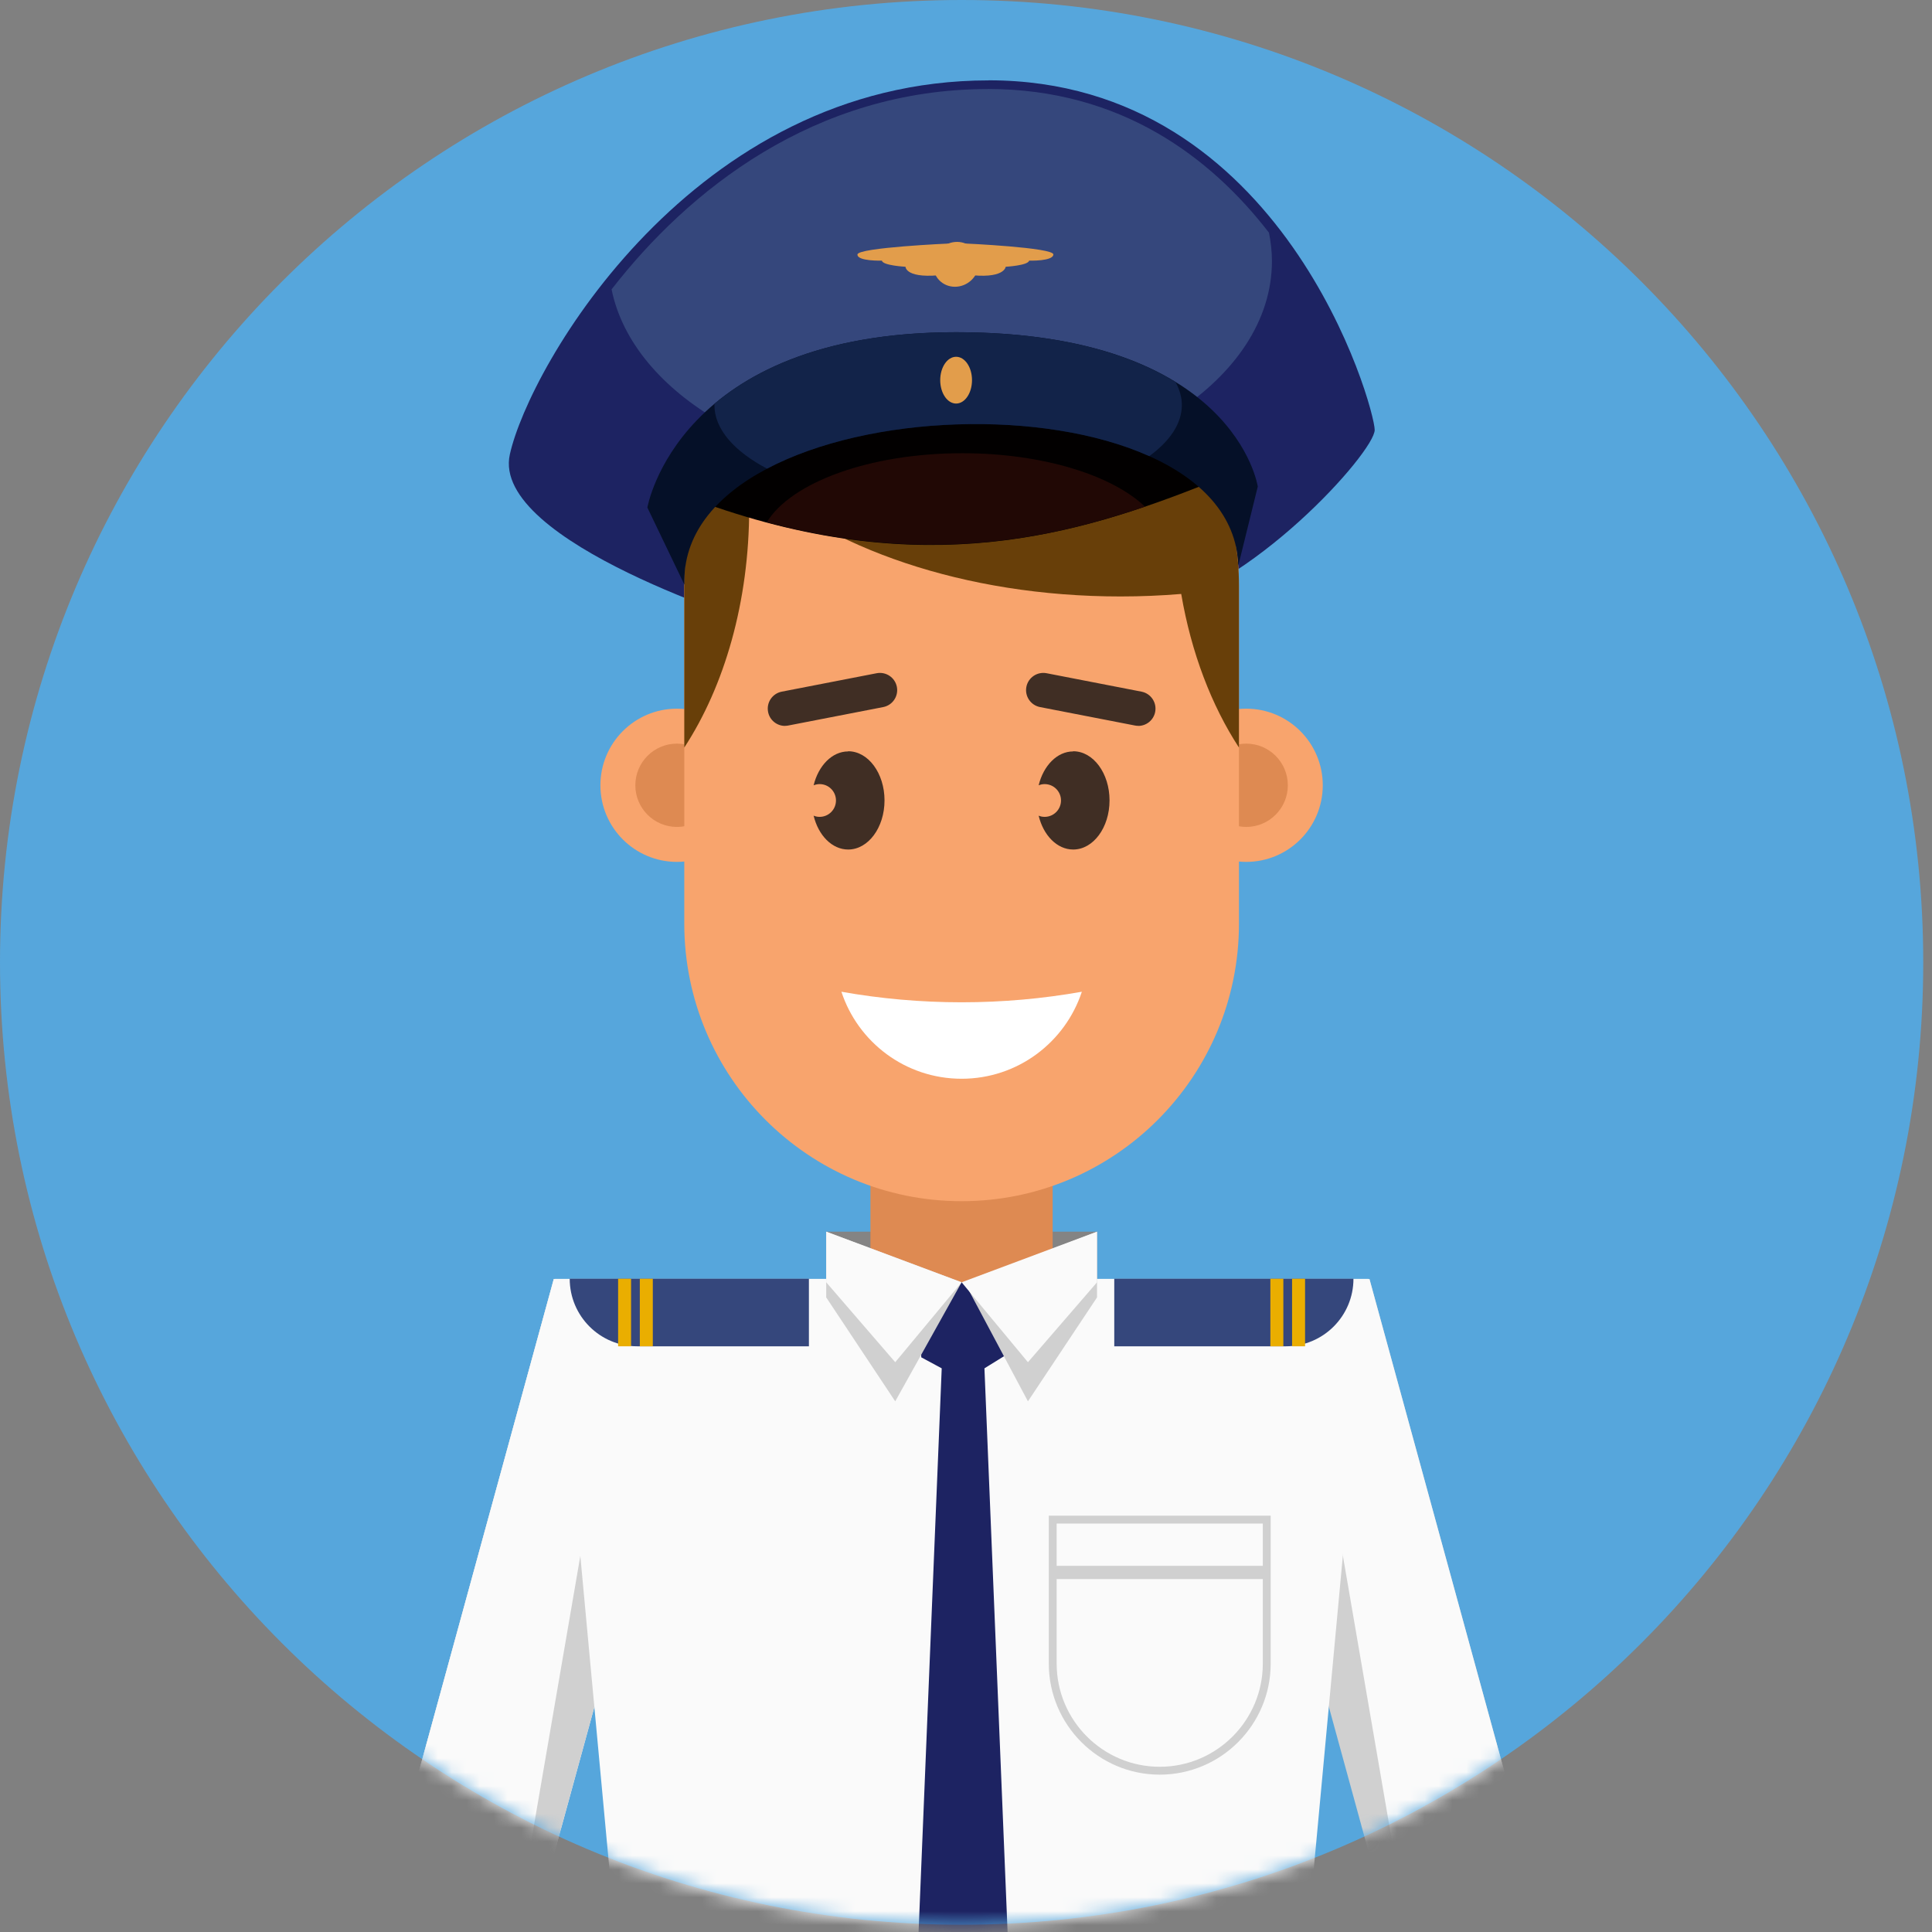 <svg width="139" height="139" viewBox="0 0 139 139" fill="none" xmlns="http://www.w3.org/2000/svg">
<rect x="0" y="0" width="139" height="139" fill="#808080" stroke="none"/>
<path d="M69.185 138.477C107.395 138.477 138.37 107.478 138.37 69.239C138.37 30.999 107.395 0 69.185 0C30.975 0 0 30.999 0 69.239C0 107.478 30.975 138.477 69.185 138.477Z" fill="#56A6DC"/>
<mask id="mask0_1479_1695" style="mask-type:luminance" maskUnits="userSpaceOnUse" x="0" y="0" width="139" height="139">
<path d="M69.185 138.477C107.395 138.477 138.37 107.478 138.37 69.239C138.37 30.999 107.395 0 69.185 0C30.975 0 0 30.999 0 69.239C0 107.478 30.975 138.477 69.185 138.477Z" fill="white"/>
</mask>
<g mask="url(#mask0_1479_1695)">
<path d="M78.927 88.613H59.443V92.001H78.927V88.613Z" fill="#848484"/>
<path d="M75.735 82.727H62.624V94.42H75.735V82.727Z" fill="#DE8A52"/>
<path d="M89.66 62.01C92.702 62.01 95.168 59.542 95.168 56.498C95.168 53.453 92.702 50.986 89.66 50.986C86.618 50.986 84.152 53.453 84.152 56.498C84.152 59.542 86.618 62.01 89.66 62.01Z" fill="#F8A46D"/>
<path d="M86.665 56.498C86.665 58.152 88.007 59.495 89.66 59.495C91.313 59.495 92.655 58.152 92.655 56.498C92.655 54.843 91.313 53.501 89.66 53.501C88.007 53.501 86.665 54.843 86.665 56.498Z" fill="#DE8A52"/>
<path d="M48.705 62.01C51.747 62.01 54.213 59.542 54.213 56.498C54.213 53.453 51.747 50.986 48.705 50.986C45.663 50.986 43.197 53.453 43.197 56.498C43.197 59.542 45.663 62.01 48.705 62.01Z" fill="#F8A46D"/>
<path d="M45.71 56.498C45.71 58.152 47.052 59.495 48.705 59.495C50.358 59.495 51.699 58.152 51.699 56.498C51.699 54.843 50.358 53.501 48.705 53.501C47.052 53.501 45.71 54.843 45.71 56.498Z" fill="#DE8A52"/>
<path d="M71.127 5.784C49.86 5.784 38.085 26.365 36.681 32.693C35.278 39.027 54.784 45.003 54.784 45.003L82.38 43.95C89.937 42.545 98.904 32.517 98.904 30.931C98.904 29.345 92.4 5.778 71.132 5.778L71.127 5.784Z" fill="#1D2362"/>
<path d="M89.139 42.142C89.139 31.114 80.206 22.173 69.185 22.173C58.165 22.173 49.231 31.114 49.231 42.142V66.451C49.231 77.48 58.165 86.421 69.185 86.421C80.206 86.421 89.139 77.48 89.139 66.451V42.142Z" fill="#F8A46D"/>
<path d="M85.052 30.036C81.407 25.261 75.655 22.173 69.185 22.173C62.715 22.173 56.964 25.255 53.318 30.036C52.809 30.699 52.345 31.396 51.92 32.127C50.211 35.072 49.231 38.494 49.231 42.142V53.784C52.118 49.371 53.901 43.292 53.901 36.585C53.901 35.764 53.873 34.953 53.822 34.149C59.505 39.423 69.383 42.913 80.614 42.913C82.097 42.913 83.558 42.851 84.984 42.732C85.709 46.975 87.169 50.765 89.139 53.784V42.142C89.139 37.588 87.617 33.396 85.052 30.036Z" fill="#683F09"/>
<path d="M61.023 54.062C59.862 54.062 58.883 55.087 58.537 56.498C58.673 56.447 58.815 56.413 58.968 56.413C59.619 56.413 60.145 56.94 60.145 57.591C60.145 58.243 59.619 58.77 58.968 58.77C58.815 58.77 58.668 58.741 58.537 58.684C58.877 60.101 59.862 61.12 61.023 61.12C62.466 61.12 63.638 59.54 63.638 57.586C63.638 55.631 62.466 54.05 61.023 54.05V54.062Z" fill="#402E24"/>
<path d="M77.212 54.062C76.052 54.062 75.072 55.087 74.727 56.498C74.863 56.447 75.004 56.413 75.157 56.413C75.808 56.413 76.335 56.94 76.335 57.591C76.335 58.243 75.808 58.77 75.157 58.77C75.004 58.77 74.857 58.741 74.727 58.684C75.067 60.101 76.052 61.12 77.212 61.12C78.656 61.12 79.827 59.54 79.827 57.586C79.827 55.631 78.656 54.05 77.212 54.05V54.062Z" fill="#402E24"/>
<path d="M56.477 52.226C55.894 52.226 55.373 51.813 55.26 51.218C55.13 50.544 55.571 49.892 56.245 49.762L63.072 48.436C63.745 48.306 64.396 48.748 64.526 49.416C64.657 50.091 64.215 50.742 63.541 50.872L56.715 52.198C56.635 52.215 56.556 52.221 56.477 52.221V52.226Z" fill="#402E24"/>
<path d="M81.894 52.226C82.477 52.226 82.997 51.813 83.111 51.218C83.241 50.544 82.799 49.892 82.126 49.762L75.299 48.436C74.625 48.306 73.974 48.748 73.844 49.416C73.714 50.091 74.155 50.742 74.829 50.872L81.656 52.198C81.735 52.215 81.814 52.221 81.894 52.221V52.226Z" fill="#402E24"/>
<path d="M69.185 72.111C66.236 72.111 63.343 71.85 60.536 71.352C61.73 74.989 65.149 77.612 69.185 77.612C73.221 77.612 76.635 74.989 77.835 71.352C75.027 71.85 72.14 72.111 69.185 72.111Z" fill="white"/>
<path d="M71.076 6.407C58.583 6.407 49.497 13.732 44.001 20.819C45.535 28.393 55.537 34.24 67.651 34.24C80.829 34.24 91.511 27.323 91.511 18.785C91.511 18.094 91.432 17.409 91.296 16.74C87.124 11.336 80.659 6.402 71.076 6.402V6.407Z" fill="#35477C"/>
<path d="M50.092 34.71L50.777 36.234C66.564 41.831 77.546 38.455 86.643 34.874L86.813 32.858C86.813 32.858 66.049 24.666 50.092 34.71Z" fill="#020000"/>
<path d="M49.242 42.069L46.576 36.517C46.576 36.517 48.733 23.901 68.789 23.901C88.845 23.901 90.492 35.005 90.492 35.005L89.094 40.681C88.585 26.229 48.733 27.617 49.242 42.069Z" fill="#051028"/>
<path d="M51.411 29.045C51.411 29.073 51.399 29.107 51.399 29.136C51.399 30.875 52.82 32.467 55.186 33.718C62.568 29.827 75.101 29.413 82.686 32.818C84.163 31.736 85.03 30.484 85.03 29.136C85.03 28.569 84.86 28.014 84.577 27.487C81.35 25.504 76.397 23.901 68.783 23.901C59.998 23.901 54.643 26.326 51.405 29.045H51.411Z" fill="#122349"/>
<path d="M55.158 37.576C66.383 40.562 75.038 38.947 82.375 36.449C79.986 34.177 75.004 32.608 69.236 32.608C62.551 32.608 56.924 34.71 55.164 37.576H55.158Z" fill="#210805"/>
<path d="M70.414 19.018C70.453 18.128 69.757 17.403 68.857 17.403C67.957 17.403 67.187 18.123 67.147 19.018C67.108 19.913 67.804 20.632 68.704 20.632C69.604 20.632 70.374 19.913 70.414 19.018Z" fill="#E29D4B"/>
<path d="M68.059 19.748C65.132 20.128 65.149 19.193 65.149 19.193C65.149 19.193 63.491 19.103 63.451 18.751C63.451 18.751 61.668 18.808 61.691 18.309C61.713 17.811 68.319 17.516 68.404 17.516C68.489 17.516 68.059 19.743 68.059 19.743V19.748Z" fill="#E29D4B"/>
<path d="M69.48 19.748C72.282 20.128 72.355 19.193 72.355 19.193C72.355 19.193 73.969 19.103 74.042 18.751C74.042 18.751 75.763 18.808 75.786 18.309C75.808 17.811 69.44 17.516 69.355 17.516C69.27 17.516 69.48 19.743 69.48 19.743V19.748Z" fill="#E29D4B"/>
<path d="M68.789 29.034C69.421 29.034 69.932 28.28 69.932 27.351C69.932 26.422 69.421 25.669 68.789 25.669C68.157 25.669 67.645 26.422 67.645 27.351C67.645 28.28 68.157 29.034 68.789 29.034Z" fill="#E29D4B"/>
<path d="M39.846 92.012L24.46 148.181C23.662 151.099 25.377 154.113 28.292 154.917C28.779 155.047 29.266 155.115 29.741 155.115C32.147 155.115 34.355 153.518 35.017 151.082L50.403 94.913L39.84 92.012H39.846Z" fill="#FAFAFA"/>
<path d="M98.525 92.012L113.91 148.181C114.709 151.099 112.993 154.113 110.078 154.917C109.591 155.047 109.105 155.115 108.629 155.115C106.223 155.115 104.016 153.518 103.353 151.082L87.967 94.913L98.53 92.012H98.525Z" fill="#D0D0D0"/>
<path d="M98.525 92.012L113.91 148.181C114.709 151.099 112.993 154.113 110.078 154.917C109.591 155.047 109.105 155.115 108.629 155.115C106.223 155.115 104.016 153.518 103.353 151.082L93.43 93.417L98.525 92.018V92.012Z" fill="#FAFAFA"/>
<path d="M39.846 92.012L24.46 148.181C23.662 151.099 25.377 154.113 28.292 154.917C28.779 155.047 29.266 155.115 29.741 155.115C32.147 155.115 34.355 153.518 35.017 151.082L50.403 94.913L39.84 92.012H39.846Z" fill="#D0D0D0"/>
<path d="M39.846 92.012L24.46 148.181C23.662 151.099 25.377 154.113 28.292 154.917C28.779 155.047 29.266 155.115 29.741 155.115C32.147 155.115 34.355 153.518 35.017 151.082L44.94 93.417L39.846 92.018V92.012Z" fill="#FAFAFA"/>
<path d="M92.604 155.11H45.761L39.902 92.012H61.934L69.287 93.309L77.252 92.012H98.462L92.604 155.11Z" fill="#FAFAFA"/>
<path d="M70.827 98.448L69.395 92.256H69.185L67.753 98.448L65.749 147.263L69.287 154.866L72.831 147.263L70.827 98.448Z" fill="#1D2362"/>
<path d="M72.406 97.468L69.395 99.331L66.281 97.654L66.174 94.114L69.185 92.256L72.299 93.933L72.406 97.468Z" fill="#1D2362"/>
<g style="mix-blend-mode:multiply">
<path d="M64.408 100.821L59.443 93.343V88.613L69.185 92.256L64.408 100.821Z" fill="#D0D0D0"/>
</g>
<g style="mix-blend-mode:multiply">
<path d="M73.957 100.821L78.927 93.343V88.613L69.395 92.256L73.957 100.821Z" fill="#D0D0D0"/>
</g>
<path d="M83.439 127.679C79.04 127.679 75.457 124.093 75.457 119.692V109.047H91.421V119.692C91.421 124.099 87.837 127.679 83.439 127.679ZM76.023 109.613V119.692C76.023 123.782 79.352 127.113 83.439 127.113C87.526 127.113 90.854 123.782 90.854 119.692V109.613H76.023Z" fill="#D0D0D0"/>
<path d="M91.137 112.656H75.74V113.607H91.137V112.656Z" fill="#D0D0D0"/>
<path d="M80.167 92.001H97.376C97.376 94.686 95.202 96.861 92.519 96.861H80.167V92.001Z" fill="#35477C"/>
<path d="M93.894 92.001H92.96V96.861H93.894V92.001Z" fill="#EAAE00"/>
<path d="M92.332 92.001H91.398V96.861H92.332V92.001Z" fill="#EAAE00"/>
<path d="M58.198 96.861H45.846C43.163 96.861 40.989 94.686 40.989 92.001H58.198V96.861Z" fill="#35477C"/>
<path d="M44.471 96.861H45.404V92.001H44.471V96.861Z" fill="#EAAE00"/>
<path d="M46.033 96.861H46.967V92.001H46.033V96.861Z" fill="#EAAE00"/>
<path d="M64.408 98.006L59.443 92.256V88.613L69.185 92.256L64.408 98.006Z" fill="#FAFAFA"/>
<path d="M73.957 98.006L78.927 92.256V88.613L69.185 92.256L73.957 98.006Z" fill="#FAFAFA"/>
</g>
</svg>
